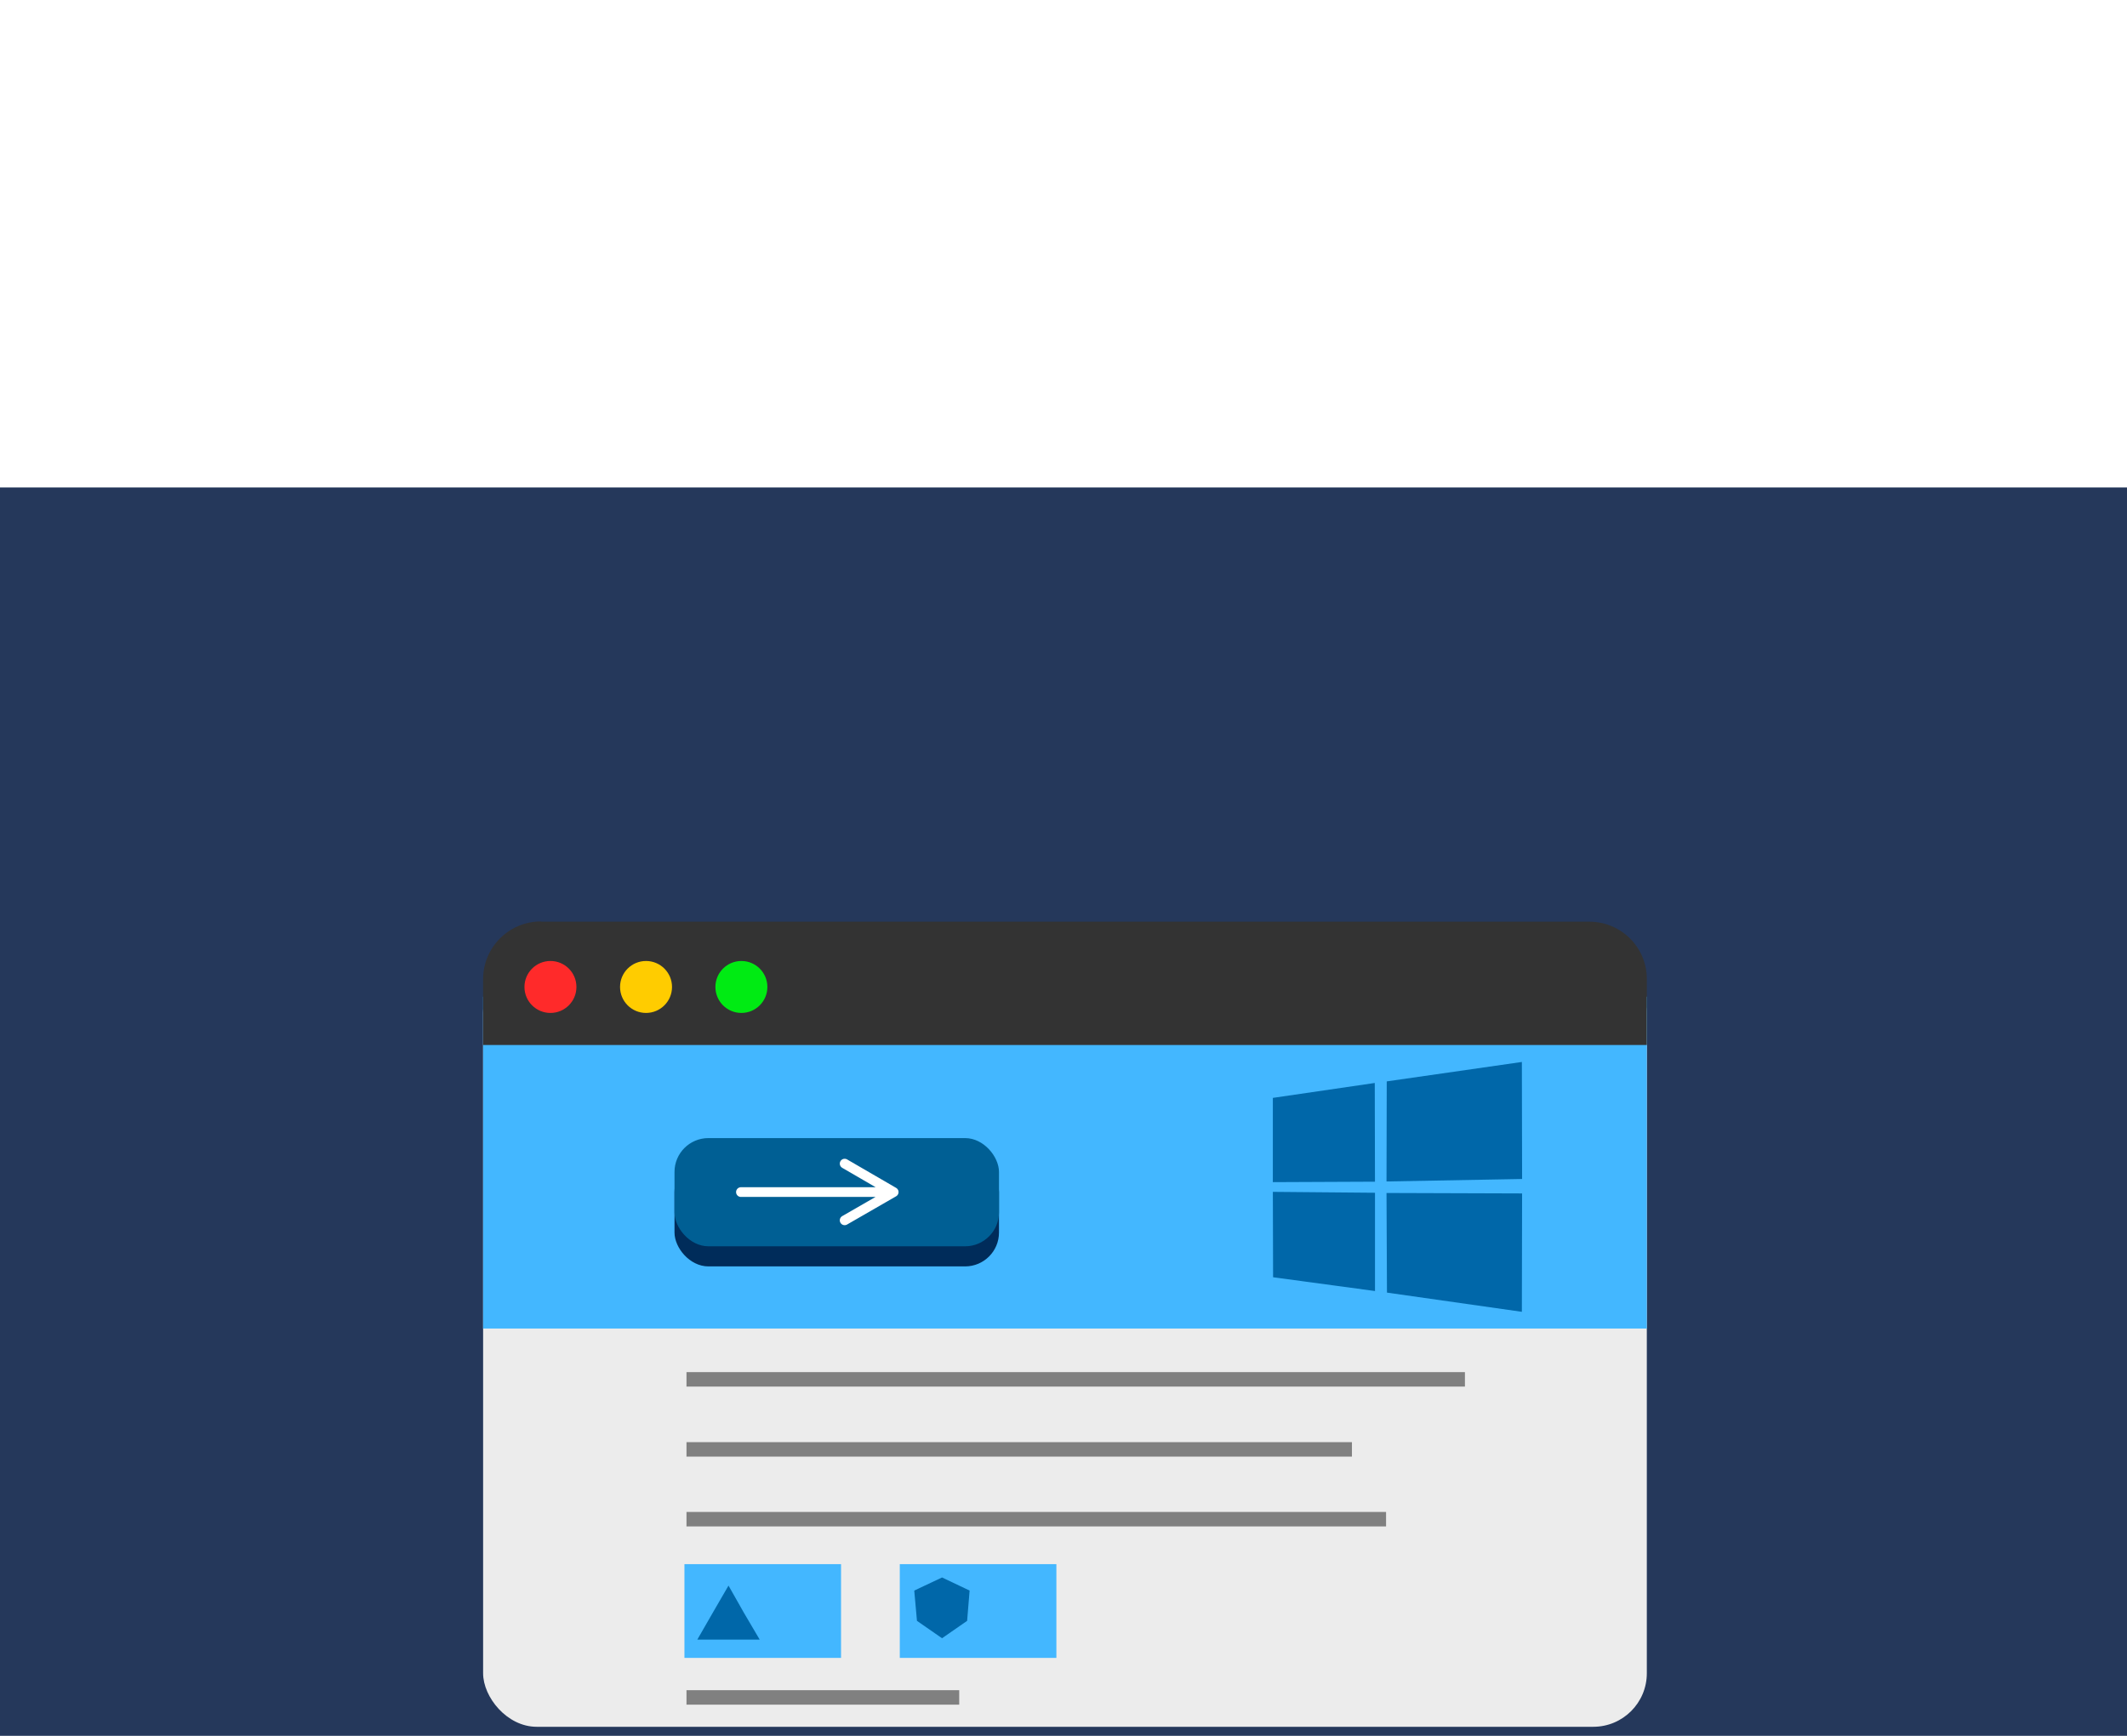 <?xml version="1.0" encoding="UTF-8" standalone="no"?>
<svg
   xmlns:dc="http://purl.org/dc/elements/1.1/"
   xmlns:cc="http://creativecommons.org/ns#"
   xmlns:rdf="http://www.w3.org/1999/02/22-rdf-syntax-ns#"
   xmlns:svg="http://www.w3.org/2000/svg"
   xmlns="http://www.w3.org/2000/svg"
   xmlns:xlink="http://www.w3.org/1999/xlink"
   xmlns:sodipodi="http://sodipodi.sourceforge.net/DTD/sodipodi-0.dtd"
   xmlns:inkscape="http://www.inkscape.org/namespaces/inkscape"
   viewBox="0 0 9.413 7.684"
   version="1.1"
   id="svg116"
   sodipodi:docname="performance-animation-another-proto.svg"
   inkscape:version="1.0.2 (394de47547, 2021-03-26)">
  <defs
     id="defs120">
    <linearGradient
       inkscape:collect="always"
       id="linearGradient1876">
      <stop
         style="stop-color:#0056eb;stop-opacity:1"
         offset="0"
         id="stop1872" />
      <stop
         style="stop-color:#1969f4;stop-opacity:1;"
         offset="0.453"
         id="stop1892" />
      <stop
         style="stop-color:#3880ff;stop-opacity:1"
         offset="1"
         id="stop1874" />
    </linearGradient>
    <mask
       maskUnits="userSpaceOnUse"
       id="mask922">
      <rect
         style="fill:#ffffff;stroke:none;stroke-width:1.058;stroke-linecap:round;stroke-linejoin:round;stroke-dashoffset:16.97;paint-order:markers fill stroke"
         id="rect924"
         width="121.448"
         height="82.723"
         x="271.008"
         y="137.547" />
    </mask>
    <mask
       maskUnits="userSpaceOnUse"
       id="mask940">
      <rect
         style="fill:#ffffff;stroke:none;stroke-width:1.058;stroke-linecap:round;stroke-linejoin:round;stroke-dashoffset:16.97;paint-order:markers fill stroke"
         id="rect942"
         width="146.392"
         height="76.245"
         x="-53.106"
         y="119.943" />
    </mask>
    <linearGradient
       inkscape:collect="always"
       xlink:href="#linearGradient1876"
       id="linearGradient1878"
       x1="121.506"
       y1="377.372"
       x2="121.506"
       y2="376.685"
       gradientUnits="userSpaceOnUse"
       gradientTransform="matrix(3.78,0,0,3.78,3.7795276e-5,-0.972)" />
    <linearGradient
       inkscape:collect="always"
       id="linearGradient1922">
      <stop
         style="stop-color:#629bff;stop-opacity:1"
         offset="0"
         id="stop1918" />
      <stop
         style="stop-color:#003eaa;stop-opacity:0.996"
         offset="1"
         id="stop1920" />
    </linearGradient>
    <linearGradient
       inkscape:collect="always"
       id="linearGradient1914">
      <stop
         style="stop-color:#d60000;stop-opacity:1"
         offset="0"
         id="stop1910" />
      <stop
         style="stop-color:#ff8989;stop-opacity:1"
         offset="1"
         id="stop1912" />
    </linearGradient>
    <linearGradient
       inkscape:collect="always"
       id="linearGradient1902">
      <stop
         style="stop-color:#0056eb;stop-opacity:1"
         offset="0"
         id="stop1896" />
      <stop
         style="stop-color:#0a55db;stop-opacity:1"
         offset="0.77"
         id="stop1906" />
      <stop
         style="stop-color:#3c7ff4;stop-opacity:1"
         offset="0.807"
         id="stop1904" />
      <stop
         style="stop-color:#1263f1;stop-opacity:1;"
         offset="0.839"
         id="stop1908" />
      <stop
         style="stop-color:#0b2be8;stop-opacity:1"
         offset="0.954"
         id="stop1898" />
      <stop
         style="stop-color:#3880ff;stop-opacity:1"
         offset="1"
         id="stop1900" />
    </linearGradient>
    <mask
       maskUnits="userSpaceOnUse"
       id="mask922-7">
      <rect
         style="fill:#ffffff;stroke:none;stroke-width:1.058;stroke-linecap:round;stroke-linejoin:round;stroke-dashoffset:16.97;paint-order:markers fill stroke"
         id="rect924-4"
         width="121.448"
         height="82.723"
         x="271.008"
         y="137.547" />
    </mask>
    <mask
       maskUnits="userSpaceOnUse"
       id="mask940-9">
      <rect
         style="fill:#ffffff;stroke:none;stroke-width:1.058;stroke-linecap:round;stroke-linejoin:round;stroke-dashoffset:16.97;paint-order:markers fill stroke"
         id="rect942-9"
         width="146.392"
         height="76.245"
         x="-53.106"
         y="119.943" />
    </mask>
    <linearGradient
       inkscape:collect="always"
       xlink:href="#linearGradient1902"
       id="linearGradient1894"
       gradientUnits="userSpaceOnUse"
       gradientTransform="matrix(0.243,0,0,0.243,-24.462,-87.631)"
       x1="121.506"
       y1="387.748"
       x2="121.506"
       y2="377.14" />
    <linearGradient
       inkscape:collect="always"
       xlink:href="#linearGradient1914"
       id="linearGradient1916"
       x1="129.93"
       y1="378.776"
       x2="128.408"
       y2="377.335"
       gradientUnits="userSpaceOnUse"
       gradientTransform="matrix(0.243,0,0,0.243,-24.462,-87.534)" />
    <linearGradient
       inkscape:collect="always"
       xlink:href="#linearGradient1922"
       id="linearGradient1924"
       x1="126"
       y1="377.497"
       x2="127.015"
       y2="378.728"
       gradientUnits="userSpaceOnUse"
       gradientTransform="matrix(0.243,0,0,0.243,-24.443,-87.534)" />
    <linearGradient
       inkscape:collect="always"
       xlink:href="#linearGradient1922"
       id="linearGradient1932"
       gradientUnits="userSpaceOnUse"
       x1="126"
       y1="377.497"
       x2="127.015"
       y2="378.728"
       gradientTransform="matrix(0.243,0,0,0.243,-25.093,-87.534)" />
  </defs>
  <sodipodi:namedview
     pagecolor="#ffffff"
     bordercolor="#666666"
     borderopacity="1"
     objecttolerance="10"
     gridtolerance="10"
     guidetolerance="10"
     inkscape:pageopacity="0"
     inkscape:pageshadow="2"
     inkscape:window-width="1920"
     inkscape:window-height="1016"
     id="namedview118"
     showgrid="false"
     inkscape:zoom="16"
     inkscape:cx="21.426515"
     inkscape:cy="2.9407855"
     inkscape:window-x="0"
     inkscape:window-y="27"
     inkscape:window-maximized="1"
     inkscape:current-layer="svg116"
     showguides="true"
     inkscape:guide-bbox="true"
     inkscape:document-rotation="0"
     inkscape:snap-bbox="false"
     inkscape:object-paths="true"
     inkscape:snap-intersection-paths="true"
     inkscape:snap-smooth-nodes="true"
     inkscape:snap-midpoints="true"
     inkscape:snap-nodes="true"
     inkscape:snap-others="true" />
  <rect
     style="fill:#25385b;fill-opacity:1;stroke-width:0.09;stroke-linecap:round;stroke-dashoffset:16.97"
     id="rect1075"
     width="33.817"
     height="8.122"
     x="-0.881"
     y="2.158" />
  <rect
     style="fill:#ececec;stroke:none;stroke-width:0.032;stroke-linecap:round;stroke-dashoffset:16.97"
     id="rect949"
     width="5.15"
     height="3.397"
     x="2.138"
     y="4.247"
     ry="0.237"
     class="browser-body" />
  <path
     fill="#500"
     paint-order="markers fill stroke"
     d="M 2.138,4.412 H 7.288 V 5.881 H 2.138 Z"
     id="path12"
     style="fill:#43b7ff;fill-opacity:1"
     sodipodi:nodetypes="ccccc" />
  <path
     d="m 3.038,6.106 h 3.445 m -3.445,0.31 h 2.945 m -2.945,0.309 h 3.096"
     fill="none"
     stroke="#808080"
     stroke-width="0.064"
     id="path14" />
  <path
     fill="#500"
     paint-order="markers fill stroke"
     d="m 3.029,6.924 h 0.693 v 0.415 h -0.693 z m 0.953,0 h 0.693 v 0.415 h -0.693 z"
     id="path16"
     style="fill:#43b7ff;fill-opacity:1" />
  <path
     d="m 3.224,7.019 l 0.068,0.12 l 0.07,0.119 h -0.276 l 0.069,-0.12 z m 0.945,0.233 l -0.111,-0.077 l -0.012,-0.134 l 0.123,-0.058 l 0.122,0.058 l -0.011,0.134 z"
     fill="#714c4c"
     paint-order="markers fill stroke"
     id="path22"
     style="fill:#0067a9;fill-opacity:1" />
  <path
     d="m 3.038,7.514 h 1.207"
     fill="none"
     stroke="#808080"
     stroke-width="0.064"
     id="path24" />
  <g
     id="g1152"
     class="title-bar-mac">
    <path
       d="m 2.393,4.08 h 4.64 c 0.141,0 0.255,0.113 0.255,0.254 l 3.2e-6,0.292 h -5.15 l -3.2e-6,-0.292 c -1.5e-6,-0.14 0.114,-0.255 0.256,-0.255 z"
       fill="#333333"
       paint-order="markers fill stroke"
       id="path4"
       class="title-bar-bar"
       sodipodi:nodetypes="cssccscc" />
    <g
       id="g1212"
       class="title-bar-close">
      <circle
         cx="2.436"
         cy="4.369"
         r="0.115"
         fill="#ff2a2a"
         paint-order="markers fill stroke"
         id="circle6" />
      <g
         id="g1218"
         class="hover" />
    </g>
    <g
       id="g1224"
       class="title-bar-collapse">
      <circle
         cx="2.859"
         cy="4.369"
         r="0.115"
         fill="#ffcc00"
         paint-order="markers fill stroke"
         id="circle8" />
    </g>
    <g
       id="g1240"
       class="title-bar-expand">
      <circle
         cx="3.281"
         cy="4.369"
         r="0.115"
         fill="#00d400"
         paint-order="markers fill stroke"
         id="circle10"
         style="fill:#00eb13;fill-opacity:1" />
    </g>
  </g>
  <path
     id="path1068"
     style="fill:#0067a9;fill-opacity:1;stroke-width:0.002"
     d="M 6.138,5.722 L 6.136,5.281 l 0.6,0.002 l -0.001,0.524 z M 5.634,5.654 l -0.001,-0.378 l 0.452,0.004 v 0.435 z m -0.001,-0.794 l 0.451,-0.066 l 9.152e-4,0.437 l -0.452,0.002 z m 0.504,-0.073 l 0.598,-0.086 l 0.001,0.518 L 6.136,5.23 Z"
     sodipodi:nodetypes="cccccccccccccccccccc" />
  <rect
     style="fill:#002c5a;fill-opacity:1;stroke-width:0.059;stroke-linecap:round;stroke-dashoffset:16.97"
     id="rect1085"
     width="1.436"
     height="0.479"
     x="2.985"
     y="5.127"
     ry="0.15" />
  <rect
     style="fill:#005f94;fill-opacity:1;stroke-width:0.059;stroke-linecap:round;stroke-dashoffset:16.97;stroke-miterlimit:4;stroke-dasharray:none"
     id="rect1077"
     width="1.436"
     height="0.479"
     x="2.985"
     y="5.038"
     ry="0.15" />
  <path
     id="path1098"
     style="fill:none;stroke:#ffffff;stroke-width:0.043;stroke-linecap:round;stroke-linejoin:miter;stroke-miterlimit:4;stroke-dasharray:none;stroke-opacity:1"
     d="M 3.955,5.277 L 3.738,5.151 M 3.955,5.277 L 3.738,5.402 M 3.279,5.277 H 3.955" />
  <rect
     style="fill:#ececec;stroke:none;stroke-width:0.032;stroke-linecap:round;stroke-dashoffset:16.97"
     id="rect1195"
     width="5.15"
     height="3.397"
     x="9.77"
     y="4.247"
     ry="0"
     class="browser-body" />
  <path
     fill="#500"
     paint-order="markers fill stroke"
     d="M 9.77,4.412 H 14.92 V 5.881 H 9.77 Z"
     id="path1197"
     style="fill:#7ada7a;fill-opacity:1"
     sodipodi:nodetypes="ccccc" />
  <path
     d="m 10.67,6.106 h 3.445 m -3.445,0.31 h 2.945 m -2.945,0.309 h 3.096"
     fill="none"
     stroke="#808080"
     stroke-width="0.064"
     id="path1199" />
  <path
     fill="#500"
     paint-order="markers fill stroke"
     d="m 10.661,6.924 h 0.693 v 0.415 h -0.693 z m 0.953,0 h 0.693 v 0.415 h -0.693 z"
     id="path1201"
     style="fill:#7ada7a;fill-opacity:1" />
  <path
     d="m 10.856,7.019 l 0.068,0.12 l 0.07,0.119 h -0.276 l 0.069,-0.12 z m 0.945,0.233 l -0.111,-0.077 l -0.012,-0.134 l 0.123,-0.058 l 0.122,0.058 l -0.011,0.134 z"
     fill="#714c4c"
     paint-order="markers fill stroke"
     id="path1203"
     style="fill:#238223;fill-opacity:1" />
  <path
     d="m 10.67,7.514 h 1.207"
     fill="none"
     stroke="#808080"
     stroke-width="0.064"
     id="path1205" />
  <rect
     style="fill:#002c5a;fill-opacity:1;stroke-width:0.059;stroke-linecap:round;stroke-dashoffset:16.97"
     id="rect1245"
     width="1.436"
     height="0.479"
     x="10.617"
     y="5.127"
     ry="0.15" />
  <rect
     style="fill:#005f94;fill-opacity:1;stroke-width:0.059;stroke-linecap:round;stroke-miterlimit:4;stroke-dasharray:none;stroke-dashoffset:16.97"
     id="rect1247"
     width="1.436"
     height="0.479"
     x="10.617"
     y="5.038"
     ry="0.15" />
  <path
     id="path1249"
     style="fill:none;stroke:#ffffff;stroke-width:0.043;stroke-linecap:round;stroke-linejoin:miter;stroke-miterlimit:4;stroke-dasharray:none;stroke-opacity:1"
     d="m 11.588,5.277 l -0.218,-0.126 m 0.218,0.126 l -0.218,0.126 M 10.911,5.277 h 0.676" />
  <g
     id="g1193"
     transform="matrix(0.034,0,0,0.034,13.268,4.431)"
     style="fill:#238223;fill-opacity:1">
    <path
       fill="#03a9f4"
       d="M 22.809,24.512 L 19.32,36.59 C 16.29,34.535 12.992,32.844 6,35.758 L 9.41,23.812 l 0.04,-0.019 c 6.964,-2.887 10.335,-1.348 13.359,0.719 z"
       id="path1173"
       style="fill:#238223;fill-opacity:1" />
    <path
       fill="#ffc107"
       d="m 24.633,25.68 l -3.445,11.94 c 3.027,2.07 6.382,3.719 13.363,0.809 L 37.875,26.784 C 30.762,29.237 27.66,27.729 24.633,25.679 Z"
       id="path1175"
       style="fill:#238223;fill-opacity:1" />
    <path
       fill="#ff5722"
       d="M 23.387,22.336 L 26.828,10.371 C 23.801,8.312 20.441,6.656 13.453,9.574 L 10.012,21.59 c 2.773,-1.152 4.968,-1.684 6.804,-1.664 c 2.79,0.015 4.747,1.176 6.57,2.41 z"
       id="path1177"
       style="fill:#238223;fill-opacity:1" />
    <path
       fill="#7cb342"
       d="m 28.645,11.633 l -3.442,12.031 c 3.02,2.063 6.668,3.75 13.36,0.738 L 42,12.414 c -6.98,2.902 -10.336,1.274 -13.355,-0.781 z"
       id="path1179"
       style="fill:#238223;fill-opacity:1" />
  </g>
  <rect
     style="fill:#ececec;stroke:none;stroke-width:0.032;stroke-linecap:round;stroke-dashoffset:16.97"
     id="rect1394"
     width="5.15"
     height="3.397"
     x="17.974"
     y="4.247"
     ry="0"
     class="browser-body" />
  <path
     fill="#500"
     paint-order="markers fill stroke"
     d="m 17.974,4.412 h 5.15 v 1.468 h -5.15 z"
     id="path1396"
     style="fill:#b3b3b3;fill-opacity:1"
     sodipodi:nodetypes="ccccc" />
  <path
     d="m 18.874,6.106 h 3.445 m -3.445,0.31 h 2.945 m -2.945,0.309 h 3.096"
     fill="none"
     stroke="#808080"
     stroke-width="0.064"
     id="path1398" />
  <path
     fill="#500"
     paint-order="markers fill stroke"
     d="m 18.865,6.924 h 0.693 v 0.415 h -0.693 z m 0.953,0 h 0.693 v 0.415 h -0.693 z"
     id="path1400"
     style="fill:#b3b3b3;fill-opacity:1" />
  <path
     d="m 19.06,7.019 l 0.068,0.12 l 0.07,0.119 h -0.276 l 0.069,-0.12 z m 0.945,0.233 l -0.111,-0.077 l -0.012,-0.134 l 0.123,-0.058 l 0.122,0.058 l -0.011,0.134 z"
     fill="#714c4c"
     paint-order="markers fill stroke"
     id="path1402"
     style="fill:#333333;fill-opacity:1" />
  <path
     d="m 18.874,7.514 h 1.207"
     fill="none"
     stroke="#808080"
     stroke-width="0.064"
     id="path1404" />
  <rect
     style="fill:#002c5a;fill-opacity:1;stroke-width:0.059;stroke-linecap:round;stroke-dashoffset:16.97"
     id="rect1442"
     width="1.436"
     height="0.479"
     x="18.821"
     y="5.127"
     ry="0.15" />
  <rect
     style="fill:#005f94;fill-opacity:1;stroke-width:0.059;stroke-linecap:round;stroke-miterlimit:4;stroke-dasharray:none;stroke-dashoffset:16.97"
     id="rect1444"
     width="1.436"
     height="0.479"
     x="18.821"
     y="5.038"
     ry="0.15" />
  <path
     id="path1446"
     style="fill:none;stroke:#ffffff;stroke-width:0.043;stroke-linecap:round;stroke-linejoin:miter;stroke-miterlimit:4;stroke-dasharray:none;stroke-opacity:1"
     d="m 19.792,5.277 l -0.218,-0.126 m 0.218,0.126 l -0.218,0.126 M 19.115,5.277 h 0.676" />
  <g
     id="g1257"
     class="title-bar-windowsxp"
     transform="translate(15.842,-0.015)">
    <path
       id="path1828"
       style="fill:url(#linearGradient1894);fill-opacity:1;stroke-width:0.072;stroke-linecap:round;stroke-linejoin:round;stroke-miterlimit:4;stroke-dasharray:none;stroke-dashoffset:16.97;paint-order:markers fill stroke"
       d="m 2.387,3.985 c -0.141,0 -0.255,0.114 -0.255,0.255 V 4.531 v 0.049 V 7.677 H 7.282 V 4.531 V 4.24 C 7.282,4.098 7.168,3.985 7.027,3.985 Z M 2.229,4.629 H 7.185 V 7.58 H 2.229 Z"
       sodipodi:nodetypes="ssccccccssccccc"
       class="title-bar-frame" />
    <g
       id="g1217-8"
       class="title-bar-close">
      <rect
         style="fill:url(#linearGradient1916);fill-opacity:1;stroke:#ffffff;stroke-width:0.026;stroke-linecap:round;stroke-linejoin:miter;stroke-miterlimit:4;stroke-dasharray:none;stroke-dashoffset:16.97;stroke-opacity:1;paint-order:normal"
         id="rect1881"
         width="0.482"
         height="0.482"
         x="6.66"
         y="4.088"
         ry="0.095"
         class="hover" />
      <g
         id="g1223-1">
        <path
           style="fill:none;fill-opacity:1;stroke:#ffffff;stroke-width:0.064px;stroke-linecap:butt;stroke-linejoin:miter;stroke-opacity:1"
           d="M 6.749,4.18 L 7.053,4.485"
           id="path1856"
           sodipodi:nodetypes="cc" />
        <path
           style="fill:none;stroke:#ffffff;stroke-width:0.064px;stroke-linecap:butt;stroke-linejoin:miter;stroke-opacity:1"
           d="M 6.749,4.485 L 7.053,4.18"
           id="path1858"
           sodipodi:nodetypes="cc" />
      </g>
    </g>
    <g
       id="g1263"
       class="title-bar-collapse">
      <rect
         style="fill:url(#linearGradient1932);fill-opacity:1;stroke:#ffffff;stroke-width:0.026;stroke-linecap:round;stroke-linejoin:miter;stroke-miterlimit:4;stroke-dasharray:none;stroke-dashoffset:16.97;stroke-opacity:1;paint-order:normal"
         id="rect1930"
         width="0.482"
         height="0.482"
         x="5.359"
         y="4.088"
         ry="0.095"
         class="hover" />
      <path
         style="fill:none;stroke:#ffffff;stroke-width:0.064px;stroke-linecap:butt;stroke-linejoin:miter;stroke-opacity:1"
         d="M 5.644,4.44 H 5.443"
         id="path1862"
         sodipodi:nodetypes="cc" />
    </g>
    <g
       id="g1277"
       class="title-bar-expand">
      <rect
         style="fill:url(#linearGradient1924);fill-opacity:1;stroke:#ffffff;stroke-width:0.026;stroke-linecap:round;stroke-linejoin:miter;stroke-miterlimit:4;stroke-dasharray:none;stroke-dashoffset:16.97;stroke-opacity:1;paint-order:normal"
         id="rect1883"
         width="0.482"
         height="0.482"
         x="6.01"
         y="4.088"
         ry="0.095"
         class="hover" />
      <g
         id="g1283"
         class="expand">
        <path
           id="rect1860"
           style="fill:none;fill-opacity:1;stroke:#ffffff;stroke-width:0.051;stroke-linecap:round;stroke-linejoin:miter;stroke-miterlimit:4;stroke-dasharray:none;stroke-dashoffset:16.97;stroke-opacity:1;paint-order:markers fill stroke"
           d="M 6.111,4.195 H 6.39 V 4.474 H 6.111 Z" />
        <path
           style="fill:none;stroke:#ffffff;stroke-width:0.05;stroke-linecap:butt;stroke-linejoin:miter;stroke-miterlimit:4;stroke-dasharray:none;stroke-opacity:1"
           d="M 6.111,4.239 H 6.39"
           id="path994" />
      </g>
    </g>
  </g>
  <g
     id="g1143"
     class="title-bar-windows10"
     transform="translate(7.632,0.046)">
    <rect
       style="fill:#ffffff;fill-opacity:1;stroke:none;stroke-width:0.047;stroke-linecap:round;stroke-linejoin:miter;stroke-miterlimit:4;stroke-dasharray:none;stroke-dashoffset:16.97;stroke-opacity:1;paint-order:markers fill stroke"
       id="rect1818"
       width="5.156"
       height="0.433"
       x="2.132"
       y="4.147" />
    <g
       id="g1153"
       class="title-bar-close">
      <rect
         style="fill:#ffffff;fill-opacity:1;stroke:none;stroke-width:0.035;stroke-linecap:round;stroke-miterlimit:4;stroke-dasharray:none;stroke-dashoffset:16.97;stroke-opacity:1"
         id="rect7975"
         width="0.856"
         height="0.433"
         x="6.432"
         y="4.147"
         class="hover" />
      <g
         id="g1159"
         class="hover-icon">
        <path
           style="fill:none;fill-opacity:1;stroke:#000000;stroke-width:0.03;stroke-linecap:butt;stroke-linejoin:miter;stroke-miterlimit:4;stroke-dasharray:none;stroke-opacity:1"
           d="M 6.747,4.249 L 6.974,4.476"
           id="path1810"
           sodipodi:nodetypes="cc" />
        <path
           style="fill:none;stroke:#000000;stroke-width:0.03;stroke-linecap:butt;stroke-linejoin:miter;stroke-miterlimit:4;stroke-dasharray:none;stroke-opacity:1"
           d="M 6.747,4.476 L 6.974,4.249"
           id="path1812"
           sodipodi:nodetypes="cc" />
      </g>
    </g>
    <g
       id="g1165"
       class="title-bar-collapse">
      <rect
         style="fill:#ffffff;fill-opacity:1;stroke:none;stroke-width:0.035;stroke-linecap:round;stroke-miterlimit:4;stroke-dasharray:none;stroke-dashoffset:16.97;stroke-opacity:1"
         id="rect7985"
         width="0.856"
         height="0.433"
         x="4.721"
         y="4.147"
         class="hover" />
      <path
         style="fill:none;stroke:#000000;stroke-width:0.03;stroke-linecap:butt;stroke-linejoin:miter;stroke-miterlimit:4;stroke-dasharray:none;stroke-opacity:1"
         d="M 5.266,4.363 H 5.032"
         id="path1816" />
    </g>
    <g
       id="g1173"
       class="title-bar-expand">
      <rect
         style="fill:#ffffff;fill-opacity:1;stroke:none;stroke-width:0.035;stroke-linecap:round;stroke-miterlimit:4;stroke-dasharray:none;stroke-dashoffset:16.97;stroke-opacity:1"
         id="rect7977"
         width="0.856"
         height="0.433"
         x="5.577"
         y="4.147"
         class="hover" />
      <rect
         style="fill:none;fill-opacity:1;stroke:#000000;stroke-width:0.028;stroke-linecap:round;stroke-linejoin:miter;stroke-miterlimit:4;stroke-dasharray:none;stroke-dashoffset:16.97;stroke-opacity:1;paint-order:markers fill stroke"
         id="rect1814"
         width="0.208"
         height="0.208"
         x="5.901"
         y="4.259"
         class="expand" />
    </g>
  </g>
  <path
     d="m 22.501,5.625 c -0.051,0.05 -0.108,0.042 -0.161,0.019 c -0.057,-0.024 -0.11,-0.025 -0.17,0 c -0.075,0.032 -0.115,0.023 -0.161,-0.019 C 21.753,5.362 21.791,4.96 22.082,4.945 c 0.071,0.004 0.12,0.039 0.161,0.042 c 0.062,-0.013 0.121,-0.049 0.187,-0.044 c 0.079,0.006 0.139,0.038 0.178,0.094 c -0.163,0.098 -0.125,0.314 0.025,0.374 c -0.03,0.079 -0.069,0.157 -0.133,0.214 z M 22.237,4.942 c -0.008,-0.117 0.087,-0.213 0.196,-0.223 c 0.015,0.135 -0.123,0.236 -0.196,0.223 z"
     id="path1383"
     style="stroke-width:0.001;fill:#333333" />
</svg>
